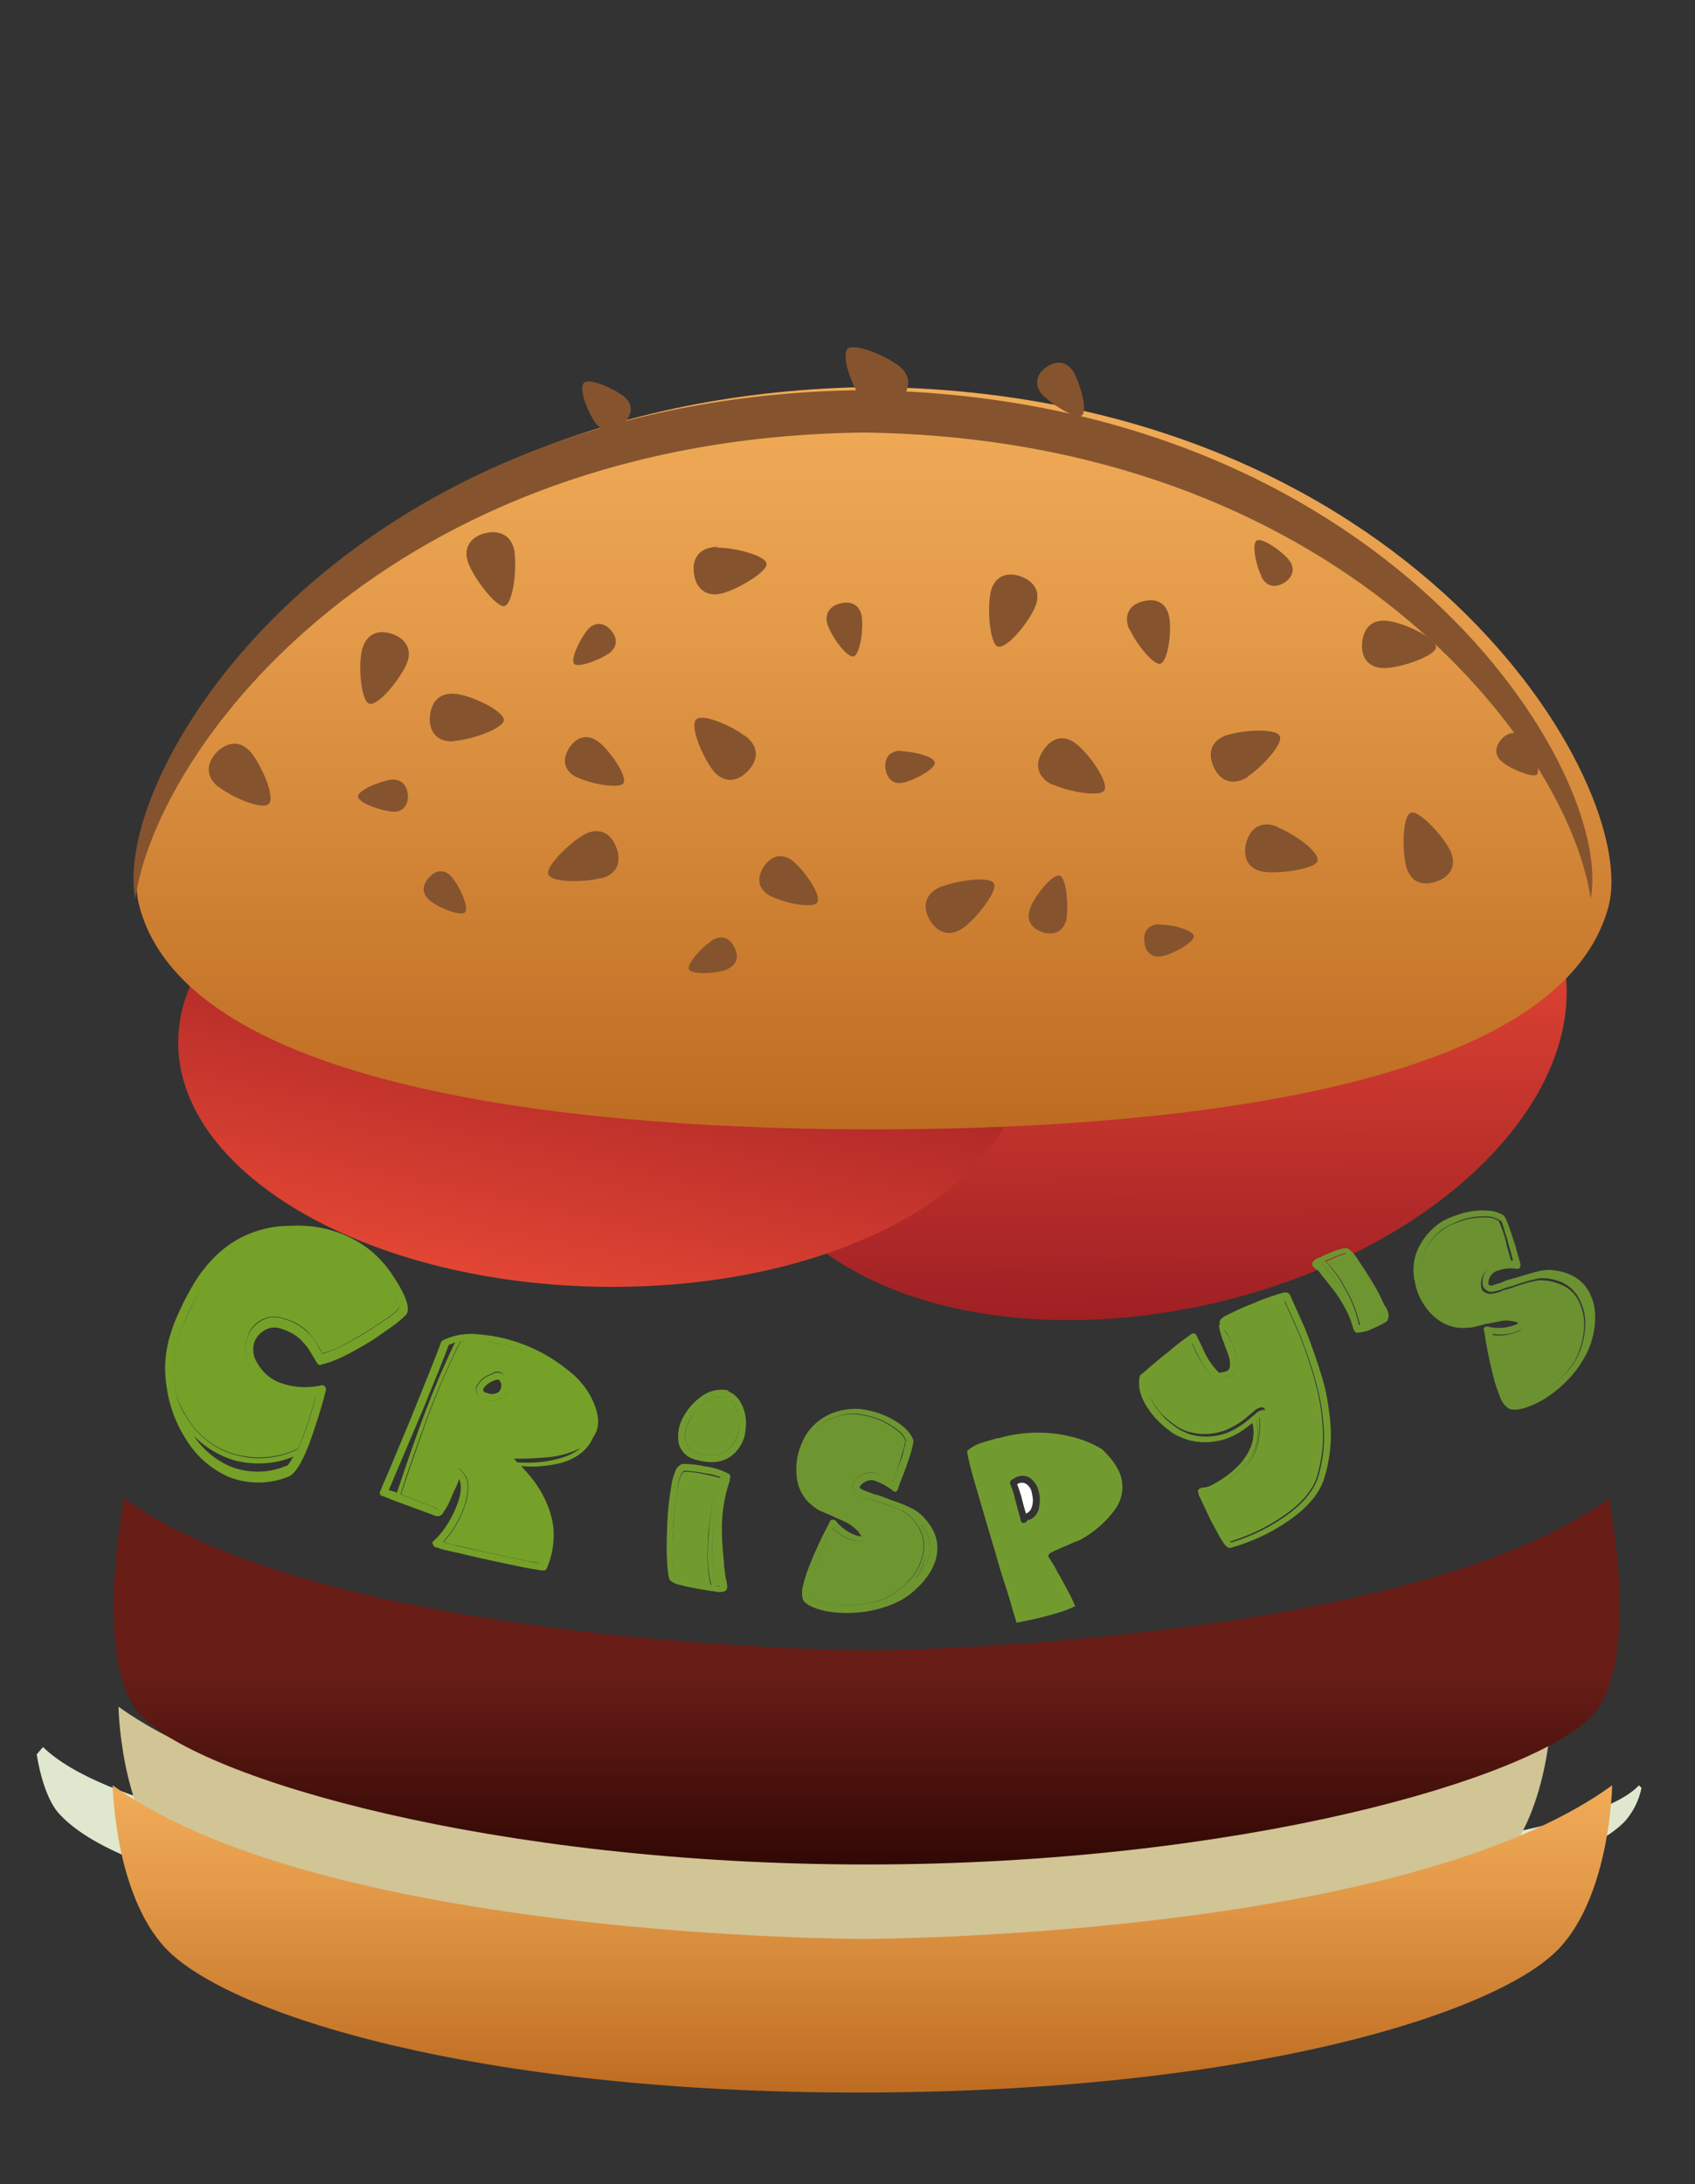 <?xml version="1.0" encoding="utf-8"?>
<!-- Generator: Adobe Illustrator 23.0.1, SVG Export Plug-In . SVG Version: 6.00 Build 0)  -->
<svg version="1.1" id="Layer_1" xmlns="http://www.w3.org/2000/svg" xmlns:xlink="http://www.w3.org/1999/xlink" x="0px" y="0px"
	 viewBox="0 0 323.3 416.6" style="enable-background:new 0 0 323.3 416.6;" xml:space="preserve">
<rect x="0" y="0" width="323.3" height="416.6" fill="#333333" stroke="none"/>
<style type="text/css">
	.st0{fill:#DFE8CF;}
	.st1{fill:#D1C495;}
	.st2{fill:url(#SVGID_1_);}
	.st3{fill:url(#SVGID_2_);}
	.st4{fill:url(#SVGID_3_);}
	.st5{fill:#75A128;}
	.st6{fill:#729B2F;}
	.st7{fill:#6E9630;}
	.st8{fill:#FFFFFF;}
	.st9{fill:#6B9131;}
	.st10{fill:url(#SVGID_4_);}
	.st11{fill:url(#SVGID_5_);}
	.st12{fill:#85542E;}
</style>
<title>Asset 1</title>
<g>
	<g>
		<g id="top_layer">
			<path class="st0" d="M8.2,333.2l-1.2,1.4c0.6,3.9,2,8.6,4,11c11.3,13.2,57.4,22.9,118,22.9c4.8,0,9.5-0.1,14.1-0.3
				c1.5-3.7,2.3-7,1.9-7.9C144.2,358.4,30.9,355.2,8.2,333.2z"/>
			<path class="st0" d="M309.9,347.4c1.6-1.8,2.7-4,3.2-6.4l-0.5-0.5c-16.5,18-170.8,20-171.8,22.2c-0.4,1.7-0.6,3.4-0.4,5.1
				c16.2,2.5,34.8,3.1,55.1,3.1C254.3,370.9,300.3,357.4,309.9,347.4z"/>
			<path class="st1" d="M159.3,353.5c0,0-97.9,0-136.7-28c0,0,0.3,19.9,9.8,29.8c11.4,11.9,56.7,26.2,126.9,26.2
				s115.5-14.3,126.9-26.2c9.5-9.9,9.8-29.8,9.8-29.8C257.2,353.5,159.3,353.5,159.3,353.5z"/>
			
				<linearGradient id="SVGID_1_" gradientUnits="userSpaceOnUse" x1="164.65" y1="16.93" x2="164.65" y2="75.54" gradientTransform="matrix(1 0 0 -1 0 416)">
				<stop  offset="0" style="stop-color:#BD6B20"/>
				<stop  offset="1.000000e-02" style="stop-color:#BE6C21"/>
				<stop  offset="0.67" style="stop-color:#E39A49"/>
				<stop  offset="1" style="stop-color:#F1AC58"/>
			</linearGradient>
			<path class="st2" d="M164.6,369.8c0,0-102.5,0-143.1-29.3c0,0,0.3,20.8,10.2,31.2c12,12.5,59.3,27.5,132.8,27.4
				s120.9-15,132.8-27.4c9.9-10.4,10.2-31.2,10.2-31.2C267.2,369.8,164.6,369.8,164.6,369.8z"/>
			
				<linearGradient id="SVGID_2_" gradientUnits="userSpaceOnUse" x1="173.987" y1="161.114" x2="190.387" y2="234.514" gradientTransform="matrix(0.974 -0.227 -0.227 -0.974 88.035 448.901)">
				<stop  offset="0" style="stop-color:#9E1F24"/>
				<stop  offset="0.91" style="stop-color:#DC4232"/>
				<stop  offset="1" style="stop-color:#E24633"/>
			</linearGradient>
			<path class="st3" d="M298,182c6.2,26.7-23.4,56.5-66.3,66.5c-42.8,10-82.6-3.6-88.9-30.4s23.4-56.5,66.3-66.5
				S291.8,155.3,298,182z"/>
			
				<linearGradient id="SVGID_3_" gradientUnits="userSpaceOnUse" x1="108.677" y1="153.567" x2="125.297" y2="227.937" gradientTransform="matrix(1 2.000000e-02 2.000000e-02 -0.9 -9.56 381.86)">
				<stop  offset="0" style="stop-color:#E24633"/>
				<stop  offset="9.000000e-02" style="stop-color:#DC4232"/>
				<stop  offset="1" style="stop-color:#9E1F24"/>
			</linearGradient>
			<path class="st4" d="M195.3,201.8c-0.6,25.1-37.1,44.6-81.7,43.6S33.4,223.3,34,198.2c0.6-25.1,37.1-44.6,81.7-43.6
				S195.9,176.8,195.3,201.8z"/>
			<g id="XMLID_1_">
				<g>
					<path class="st5" d="M75.6,248.1c0.2,0.4,0.3,0.8,0.4,1.1c0.1,0.1,0.1,0.2,0.1,0.3c-0.1,0-0.1,0-0.1,0.1
						c-0.3,0.3-0.7,0.7-1.2,1.1c-1.2,0.9-2.7,1.9-4.3,2.9c-4,2.5-7,4.1-9,4.5l-0.2-0.4c-0.1-0.2-0.2-0.4-0.3-0.5
						c-0.1-0.2-0.2-0.3-0.3-0.5c-0.5-0.8-1.1-1.6-1.7-2.4c-1.3-1.4-2.9-2.3-4.7-2.8c-1.1-0.4-2.2-0.5-3.3-0.2c-1.9,0.5-3.4,2-3.9,4
						c-0.6,1.9-0.3,4,0.7,5.7c1.1,2,2.8,3.5,4.9,4.4c2.4,1,5,1.2,7.5,0.9c-0.7,2.8-1.6,5.6-2.7,8.4c-0.2,0.6-0.5,1.1-0.7,1.6
						c-3.7,1.8-7.9,2.1-11.8,1.1c-3.8-1-7-3.4-9.1-6.7c-0.7-1.1-1.3-2.2-1.8-3.3c-1.4-4.2-1.3-8.8,0.2-13c1.1-3,2.5-5.9,4.1-8.6
						c0.5-0.9,1.1-1.7,1.8-2.5l0.9-1.1c1-1.1,2-2.1,3.2-3c1.6-1.1,3.3-1.9,5.1-2.6v-0.1c1.9-0.6,3.9-0.9,5.8-1
						c4.3-0.3,8.5,0.7,12.2,2.9c2.7,1.6,4.9,3.8,6.5,6.5C74.6,246,75.2,247,75.6,248.1z"/>
					<path class="st5" d="M55.7,278.2c0.1-0.1,0.2-0.3,0.3-0.4c-3.6,1.5-7.6,1.7-11.4,0.7c-2.9-0.9-5.5-2.5-7.6-4.6
						c1.8,2.7,4.3,4.7,7.2,5.9c3.3,1.2,7,1.2,10.3-0.2C54.9,279.6,55.2,279.1,55.7,278.2z M76.1,249.5c0-0.1,0-0.2-0.1-0.3
						c-0.1-0.3-0.3-0.7-0.4-1.1c-0.5-1.1-1-2.1-1.7-3.1c-1.6-2.7-3.8-4.9-6.5-6.5c-3.7-2.1-8-3.2-12.2-2.9c-2,0.1-3.9,0.4-5.8,1v0.1
						c-1.8,0.6-3.5,1.5-5.1,2.6c-1.2,0.9-2.2,1.9-3.2,3l-0.9,1.1c-0.7,0.8-1.2,1.6-1.8,2.5c-1.7,2.7-3.1,5.6-4.1,8.6
						c-1.5,4.2-1.5,8.8-0.2,13c0.5,1.2,1.1,2.3,1.8,3.3c2.1,3.3,5.3,5.7,9.1,6.7c3.9,1.1,8.1,0.7,11.8-1.1c0.2-0.5,0.5-1.1,0.7-1.6
						c1.1-2.7,2-5.5,2.7-8.4c-2.5,0.4-5.1,0.1-7.5-0.9c-2.1-0.9-3.8-2.4-4.9-4.4c-1-1.7-1.3-3.8-0.7-5.7c0.5-1.9,2-3.4,3.9-4
						c1.1-0.3,2.2-0.2,3.3,0.2c1.8,0.5,3.4,1.5,4.7,2.8c0.6,0.7,1.2,1.5,1.7,2.4c0.1,0.2,0.2,0.4,0.3,0.5c0.1,0.2,0.2,0.3,0.3,0.5
						l0.2,0.4c2-0.5,5-2,9-4.5c1.7-1.1,3.1-2,4.3-2.9c0.5-0.4,0.9-0.8,1.2-1.1C76,249.6,76.1,249.6,76.1,249.5z M75.2,243.7
						c1.7,2.6,2.6,4.6,2.6,6c0,0.4-0.1,0.7-0.3,1c-0.2,0.2-0.3,0.3-0.5,0.5c-0.3,0.3-0.8,0.7-1.4,1.2c-1.2,0.9-2.7,1.9-4.4,3.1
						c-4.4,2.7-7.6,4.3-9.8,4.7c-0.2,0.2-0.6,0.2-0.8-0.1c0,0-0.1-0.1-0.1-0.1c-0.2-0.3-0.4-0.6-0.6-1c-0.1-0.1-0.2-0.3-0.3-0.5
						c-0.1-0.2-0.2-0.3-0.3-0.5c-0.4-0.7-0.9-1.4-1.5-2c-1-1.2-2.4-2-3.9-2.5c-0.8-0.3-1.7-0.4-2.5-0.2c-1.3,0.4-2.4,1.4-2.9,2.7
						c-0.4,1.4-0.2,2.8,0.6,4c0.9,1.6,2.3,2.9,4,3.6c2.5,1,5.2,1.2,7.8,0.7c0.2-0.1,0.4-0.1,0.7-0.1c0.5,0.2,0.7,0.6,0.5,1.2
						c-0.9,3.5-2,6.9-3.2,10.2c-1.4,3.6-2.7,5.5-3.8,6c-3.6,1.5-7.6,1.5-11.2,0.2c-3.3-1.4-6.2-3.8-8.1-6.8c-2.1-3.1-3.5-6.7-4-10.4
						c-0.6-3.6-0.3-7.3,0.9-10.7c0.4-1.4,1-2.7,1.6-4c0.8-1.8,1.8-3.6,2.8-5.3c1.8-2.9,4.1-5.5,6.9-7.4c3.3-2.2,7.2-3.4,11.2-3.4
						c4.5-0.3,9.1,0.7,13,3C71,238.4,73.4,240.8,75.2,243.7z"/>
				</g>
				<g>
				</g>
			</g>
			<g id="XMLID_2_">
				<g>
					<path class="st5" d="M104.1,290.5c0.4,2.6,0.2,5.2-0.8,7.6h-0.4c-0.6-0.1-1.3-0.2-2.4-0.4c-1.9-0.4-4.3-0.9-7-1.5
						c-2.8-0.6-5.2-1.2-7-1.6c-0.7-0.1-1.3-0.3-1.9-0.5c1.7-1.8,3-4,3.9-6.4c0.5-1.3,0.8-2.7,0.8-4.1c0.1-1.3-0.5-2.5-1.5-3.3
						c0,0-0.1-0.1-0.1-0.1c-0.3-0.2-0.6-0.1-0.8,0.2c-0.1,0.2-0.2,0.4-0.1,0.6c0,0-0.1,0.2-0.2,0.4c-0.1,0.2-0.2,0.5-0.3,0.8
						c-0.3,0.9-0.6,1.5-0.8,2c-0.6,1.5-1.1,2.5-1.4,3.1c0,0.1-0.1,0.1-0.1,0.1c-0.1,0.2-0.2,0.4-0.3,0.5c-0.1-0.1-0.2-0.1-0.4-0.2
						l-0.8-0.4c-0.9-0.3-2.1-0.8-3.7-1.4l-2.3-0.9c1.9-5.7,3.6-10.6,5.1-14.7c1.8-4.9,3.9-9.7,6.2-14.3c0,0,0-0.1,0-0.1
						c1.9-0.3,3.8-0.3,5.7,0.1c2.2,0.3,4.4,0.9,6.6,1.7c2.9,1.1,5.6,2.7,8,4.8c2,1.7,3.6,3.8,4.4,6.3c0.9,2.5,0.4,4.5-1.6,5.8
						c-1.6,1.1-4,1.8-7.3,2.1c-1.4,0.1-2.7,0.2-4.1,0.2c-0.8,0-1.7,0-2.9,0c-0.1,0-0.2,0-0.3,0.1c-0.2,0.1-0.4,0.2-0.4,0.4
						c0,0.1,0,0.3,0,0.4l0.1,0.2l0.4,0.3c0.2,0.2,0.4,0.4,0.6,0.6c0.4,0.3,0.6,0.6,0.7,0.7c1.4,1.4,2.7,2.9,3.8,4.6
						C102.7,286,103.6,288.2,104.1,290.5z M95.9,266.5c0.7-0.5,1.1-1.3,1-2.2c0-0.8-0.3-1.5-0.8-2.1c-0.6-0.7-1.6-0.8-2.3-0.2
						c0,0-0.1,0-0.1,0.1h-0.1c-0.5,0.1-1,0.4-1.4,0.7c-0.4,0.3-0.8,0.8-1.1,1.2c-0.4,0.5-0.4,1.2-0.2,1.8c0.4,0.6,1,1,1.7,1.1
						C93.8,267.3,95,267.1,95.9,266.5z"/>
					<path class="st5" d="M94,263.4c-0.3,0.1-0.6,0.3-0.9,0.5c-0.3,0.2-0.6,0.5-0.8,0.8c-0.1,0.2-0.2,0.4-0.1,0.6
						c0.1,0.2,0.3,0.3,0.8,0.4c0.7,0.3,1.5,0.2,2.1-0.2c0.3-0.3,0.5-0.7,0.5-1.1c0.1-0.4-0.1-0.9-0.4-1.2c-0.2-0.1-0.5-0.1-0.7,0
						l-0.3,0.1L94,263.4z M95.9,266.5c-0.9,0.6-2.1,0.8-3.2,0.5c-0.7-0.1-1.4-0.5-1.7-1.1c-0.3-0.6-0.2-1.3,0.2-1.8
						c0.3-0.5,0.7-0.9,1.1-1.2c0.4-0.3,0.9-0.6,1.4-0.7h0.1c0,0,0.1-0.1,0.1-0.1c0.7-0.5,1.7-0.4,2.3,0.2c0.5,0.6,0.8,1.3,0.8,2.1
						C97,265.2,96.6,266,95.9,266.5z"/>
					<path class="st5" d="M85.6,256.5c-1,2.7-2.7,6.9-5,12.5L75,282.2l-0.8,1.9v0.1c0.3,0.1,0.6,0.2,1,0.3l0.5,0.2
						c1.9-5.7,3.6-10.6,5.1-14.6c1.8-4.8,3.8-9.5,6-14.1C86.4,256.2,86,256.4,85.6,256.5z M106.9,278.1c1.4-0.4,2.7-1,3.8-1.9
						c-2.2,1.1-4.7,1.7-7.1,1.8c-1.3,0.1-2.7,0.2-4.2,0.2c-0.5,0-0.9,0-1.4,0c0.2,0.2,0.3,0.3,0.5,0.5c0,0.1,0,0.1,0.1,0.2l0,0
						C101.4,279.1,104.2,278.9,106.9,278.1z M110.8,274.6c2-1.3,2.5-3.3,1.6-5.8c-0.9-2.5-2.4-4.6-4.4-6.3c-2.4-2-5.1-3.6-8-4.8
						c-2.1-0.8-4.3-1.4-6.6-1.7c-1.9-0.3-3.8-0.3-5.7-0.1c0,0,0,0.1,0,0.1c-2.3,4.7-4.4,9.4-6.2,14.3c-1.5,4.1-3.3,9-5.1,14.7
						l2.3,0.9c1.6,0.6,2.9,1.1,3.7,1.4l0.8,0.4c0.1,0,0.3,0.1,0.4,0.2c0.1-0.2,0.2-0.4,0.3-0.5c0,0,0.1-0.1,0.1-0.1
						c0.3-0.6,0.8-1.6,1.4-3.1c0.2-0.5,0.5-1.1,0.8-2c0.1-0.2,0.2-0.5,0.3-0.8c0.1-0.2,0.2-0.4,0.2-0.4c0-0.2,0-0.4,0.1-0.6
						c0.2-0.3,0.5-0.4,0.8-0.2c0,0,0.1,0.1,0.1,0.1c1,0.8,1.6,2,1.5,3.3c0,1.4-0.3,2.8-0.8,4.1c-0.9,2.4-2.2,4.5-3.9,6.4
						c0.6,0.2,1.3,0.4,1.9,0.5c1.8,0.5,4.2,1,7,1.6c2.7,0.6,5.1,1.1,7,1.5c1,0.2,1.8,0.4,2.4,0.4h0.4c1-2.4,1.2-5,0.8-7.6
						c-0.5-2.3-1.4-4.5-2.7-6.4c-1.1-1.7-2.4-3.2-3.8-4.6c-0.1-0.1-0.3-0.3-0.7-0.7c-0.2-0.2-0.4-0.4-0.6-0.6l-0.4-0.3l-0.1-0.2
						c0-0.1,0-0.3,0-0.4c0.1-0.2,0.2-0.4,0.4-0.4c0.1-0.1,0.2-0.1,0.3-0.1c1.1,0,2.1,0,2.9,0c1.4,0,2.8,0,4.1-0.2
						C106.8,276.4,109.2,275.7,110.8,274.6z M113.6,268.5c0.8,2.3,0.6,4.2-0.5,5.7c-1,2.3-3,3.9-6,4.8c-2.5,0.6-5.1,0.9-7.7,0.6
						c1.1,1.2,2.2,2.4,3.1,3.8c1.4,2.1,2.4,4.4,2.9,6.9c0.5,3,0.1,6-1.1,8.8c-0.1,0.3-0.4,0.5-0.7,0.4c-0.1,0-0.2,0-0.2,0
						c-0.2,0-0.5,0-0.8-0.1c-0.6-0.1-1.3-0.2-2.4-0.4c-2-0.4-4.3-0.9-7.1-1.5s-5.1-1.2-7-1.6c-1-0.2-1.8-0.4-2.3-0.6
						c-0.2-0.1-0.5-0.2-0.7-0.2c-0.1,0-0.2-0.1-0.3-0.2c-0.1-0.1-0.2-0.2-0.2-0.3c-0.2-0.3-0.1-0.6,0.2-0.8c0,0,0,0,0,0
						c0.9-0.8,1.7-1.8,2.4-2.9c0.8-1.2,1.4-2.4,1.9-3.7c0.9-2.2,1-3.9,0.5-5.1l-0.2,0.5c-0.3,0.9-0.7,1.5-0.9,2
						c-0.6,1.5-1.1,2.6-1.5,3.2c0,0,0,0.1-0.1,0.1c-0.2,0.3-0.3,0.5-0.4,0.7c-0.1,0.2-0.4,0.4-0.6,0.5c-0.2,0.1-0.5,0.1-0.8,0
						c-0.2,0-0.4-0.1-0.6-0.2c-0.2-0.1-0.5-0.2-0.8-0.3l-3.8-1.4c-1.1-0.4-2.2-0.8-3.5-1.3c-0.4-0.2-0.8-0.3-1.2-0.5l-0.3-0.1h-0.1
						c-0.2-0.1-0.3-0.2-0.3-0.4c-0.1-0.2-0.1-0.3,0-0.5v0l0.1-0.1c0-0.1,0.1-0.1,0.1-0.3c0-0.1,0.1-0.2,0.1-0.2
						c0.2-0.6,0.5-1.2,0.8-1.9c2-4.8,3.9-9.2,5.5-13.2c2.3-5.7,4-9.9,5-12.6c0-0.2,0.2-0.4,0.4-0.5c2.1-1,4.5-1.4,6.9-1.1
						c6.2,0.5,12.1,2.9,16.9,6.8C110.8,263.2,112.6,265.6,113.6,268.5z"/>
				</g>
				<g>
				</g>
			</g>
			<g id="XMLID_3_">
				<g>
					<path class="st6" d="M134.5,267.5c0.6-0.4,1.3-0.8,2.1-1c0.1,0,0.1,0,0.2,0c1.3-0.3,2.6,0.2,3.2,1.4c0.8,1.4,1.2,3,0.9,4.5
						c-0.1,1.6-0.9,3.1-2.1,4.1c-1.4,1.1-3.3,1.3-5.7,0.6c-1.2-0.2-2.1-1.2-2.3-2.3c-0.2-1.3,0-2.7,0.7-3.8
						C132.2,269.6,133.2,268.4,134.5,267.5z"/>
					<path class="st6" d="M135.1,292.5c-0.3,4.3-0.2,7.6,0.5,9.9c-0.8-0.1-1.7-0.2-2.7-0.4c-1.2-0.2-2.2-0.4-3-0.6l-1-0.3
						c-0.1,0-0.2-0.1-0.2-0.1c-0.1,0-0.1-0.1-0.1-0.2c-0.1-0.2-0.1-0.5-0.1-0.8c-0.1-0.7-0.2-1.5-0.2-2.5c-0.1-2.1,0-4.5,0.2-7
						c0.1-2.3,0.3-4.6,0.8-6.9c0.1-0.8,0.3-1.5,0.6-2.2c0.1-0.2,0.2-0.3,0.3-0.5l0.1-0.1c0.1,0,0.2-0.1,0.3-0.1
						c1.3,0,2.6,0.2,3.9,0.5c1,0.2,1.9,0.4,2.9,0.7h0C136.1,285.2,135.4,288.8,135.1,292.5z"/>
					<path class="st6" d="M136.4,288.6c0,0.1,0,0.2,0,0.3C136.4,288.9,136.4,288.7,136.4,288.6L136.4,288.6z"/>
					<path class="st6" d="M136.6,302.5c-0.8-2.2-1-5.5-0.6-9.9c0.1-1.2,0.2-2.4,0.4-3.6c-0.1,1.1-0.1,2.2,0,3.5c0,1.2,0.1,2.5,0.2,4
						c0.1,0.5,0.1,1.2,0.2,2c0,0.1,0,0.3,0,0.5l0.1,0.5c0.1,0.4,0,0.8,0.1,1s0.1,0.5,0.1,0.7c0,0.1,0,0.2,0,0.4c0,0,0,0.1,0.1,0.1
						c0,0,0,0.1,0,0.1c0.1,0.1,0.1,0.1,0.1,0.2c0,0.1,0,0.1,0.1,0.2c0,0.1,0,0.2,0,0.3C137,302.5,136.8,302.5,136.6,302.5z"/>
					<path class="st6" d="M130.3,270.3c0.8-1.5,2-2.9,3.4-3.9c1.4-1.1,3.1-1.5,4.8-1.3c0.2,0,0.4,0.1,0.5,0.3c0.9,0.4,1.6,1,2.1,1.8
						c1,1.6,1.4,3.5,1.1,5.4c-0.1,2-1.1,3.8-2.6,5c-1.8,1.4-4.1,1.6-6.9,0.8c-1.7-0.4-3-1.7-3.3-3.4
						C129.2,273.3,129.5,271.7,130.3,270.3z M130.8,274.8c0.2,1.2,1.2,2.1,2.3,2.3c2.4,0.7,4.3,0.5,5.7-0.6c1.3-1,2-2.5,2.1-4.1
						c0.2-1.6-0.1-3.2-0.9-4.5c-0.6-1.1-2-1.7-3.2-1.4c-0.1,0-0.1,0-0.2,0c-0.7,0.2-1.4,0.6-2.1,1c-1.2,0.9-2.3,2.1-3,3.4
						C130.8,272.1,130.5,273.5,130.8,274.8z"/>
					<path class="st6" d="M136,292.6c-0.4,4.4-0.1,7.7,0.6,9.9c0.2,0,0.4,0.1,0.6,0.1c0-0.1,0-0.2,0-0.3c0-0.1-0.1-0.1-0.1-0.2
						c0-0.1,0-0.1-0.1-0.2c0,0,0-0.1,0-0.1c0,0,0-0.1-0.1-0.1c0-0.1,0-0.2,0-0.4c0-0.2,0-0.5-0.1-0.7s0-0.6-0.1-1l-0.1-0.5
						c0-0.2,0-0.3,0-0.5c-0.1-0.8-0.1-1.5-0.2-2c-0.1-1.5-0.2-2.8-0.2-4c-0.1-1.3-0.1-2.4,0-3.5c0-0.1,0-0.2,0-0.3h0
						c0,0.1,0,0.2,0,0.3C136.2,290.1,136.1,291.4,136,292.6z M130.3,279.2c1.5,0,3,0.2,4.4,0.5c1.5,0.2,3,0.7,4.3,1.4
						c0.2,0.1,0.3,0.4,0.3,0.6l-0.1,0.3v0.3c0,0,0,0.1,0,0.1c-1.1,3.2-1.6,6.5-1.5,9.9c0,1.1,0.1,2.4,0.2,3.9c0.1,0.5,0.1,1.2,0.2,2
						c0,0.1,0,0.3,0,0.5s0,0.4,0.1,0.5c0,0.4,0.1,0.7,0.1,1s0.1,0.6,0.1,0.7v0c0,0.1,0,0.1,0,0.2c0,0,0.1,0.1,0.1,0.1
						c0,0,0,0.1,0,0.1c0,0.1,0,0.1,0.1,0.2c0,0.1,0,0.2,0,0.3c0,0.2,0.1,0.5,0.1,0.7c0,0.1,0,0.3,0,0.4c-0.1,0.2-0.2,0.5-0.5,0.6
						c-0.7,0.2-1.3,0.2-2,0c-1-0.1-2-0.3-3.2-0.5c-1.1-0.2-2.1-0.4-3.2-0.7c-0.7-0.1-1.4-0.4-2-0.9c-0.3-0.5-0.5-1.9-0.6-4.2
						c-0.1-2.2,0-4.6,0.1-7.1c0.1-2.4,0.4-4.7,0.8-7c0.1-0.9,0.4-1.7,0.7-2.5c0.2-0.6,0.6-1,1.1-1.3
						C129.9,279.3,130.1,279.2,130.3,279.2z M130,301.3c0.8,0.2,1.8,0.4,3,0.6c1,0.2,1.9,0.3,2.7,0.4c-0.7-2.3-0.9-5.6-0.5-9.9
						c0.2-3.7,0.9-7.3,2.2-10.7h0c-0.9-0.3-1.9-0.6-2.9-0.7c-1.3-0.3-2.6-0.4-3.9-0.5c-0.1,0.1-0.2,0.1-0.3,0.1l-0.1,0.1
						c-0.1,0.2-0.2,0.3-0.3,0.5c-0.3,0.7-0.5,1.4-0.6,2.2c-0.4,2.3-0.7,4.6-0.8,6.9c-0.2,2.5-0.2,4.9-0.2,7c0,1,0.1,1.9,0.2,2.5
						c0,0.2,0.1,0.5,0.1,0.8c0,0.1,0,0.2,0.1,0.2c0.1,0.1,0.1,0.1,0.2,0.1L130,301.3z"/>
				</g>
				<g>
				</g>
			</g>
			<g id="XMLID_4_">
				<g>
					<path class="st7" d="M175.6,290.6c1.6,1.7,2.2,4.1,1.6,6.3c-0.5,1.6-1.4,3-2.6,4.1c0.9-1.2,1.6-2.5,1.9-4c0.5-2,0.3-4-0.6-5.8
						C175.8,291,175.7,290.8,175.6,290.6z"/>
					<path class="st7" d="M170.3,282.6c-0.9-0.6-1.9-1.1-2.9-1.5c-1.7-0.7-3.6,0-4.5,1.6c-0.3,0.4-0.3,0.8-0.2,1.3
						c0.1,0.4,0.3,0.7,0.6,0.9c0.7,0.4,1.4,0.8,2.2,1c0.1,0,0.2,0,0.2,0c0.1,0,0.2,0.1,0.3,0.1l0.3,0.1h0.1c0.4,0.1,0.7,0.2,1,0.3
						c0.8,0.2,1.5,0.5,2.1,0.7c0.9,0.3,1.8,0.6,2.7,1.1c1.3,0.8,2.4,1.9,3.1,3.3c0.9,1.6,1.1,3.5,0.6,5.3c-0.4,1.7-1.3,3.3-2.5,4.6
						c-1.3,1.4-2.9,2.6-4.7,3.5c-1.5,0.6-3.1,0.9-4.7,1.1c-2.1,0.3-4.2,0.2-6.3-0.2c-2-0.4-3.1-0.9-3.5-1.5c-0.2-0.7-0.1-1.4,0.1-2
						c0.3-1.3,0.7-2.6,1.2-3.8c0.8-2,1.9-4.3,3.2-7.1c1.3,1.3,2.9,2.2,4.6,2.5c0.4,0.1,0.7,0.1,1.1,0c0.4-0.1,0.7-0.4,0.9-0.7
						c0.2-0.7-0.1-1.5-0.9-2.5c-0.7-0.7-1.4-1.3-2.3-1.7c-0.6-0.3-1.5-0.7-2.6-1.2h-0.1l-0.2-0.1c-0.8-0.3-1.6-0.6-2.3-1
						c-0.7-0.3-1.3-0.8-1.9-1.3c-1.3-1.4-2-3.2-2-5.1c0-1.7,0.3-3.4,1-5c0.8-2,2.2-3.6,4.1-4.5c1.5-0.8,3.2-1.1,4.9-1.1
						c1.1,0.1,2.2,0.3,3.2,0.6c1.8,0.5,3.5,1.4,5,2.6c0.7,0.5,1.2,1.1,1.5,1.9v0.1c0,0.1,0,0.2-0.1,0.3c-0.1,0.3-0.1,0.7-0.2,1
						c-0.3,1-0.6,1.9-0.9,2.9c-0.1,0.1-0.1,0.3-0.2,0.5C171.3,279.8,170.9,280.9,170.3,282.6z"/>
					<path class="st7" d="M177.2,296.9c0.6-2.2,0-4.6-1.6-6.3c0.1,0.2,0.2,0.4,0.3,0.6c0.9,1.8,1.2,3.9,0.6,5.8
						c-0.4,1.5-1,2.8-1.9,4C175.8,299.9,176.7,298.5,177.2,296.9z M167.1,282.5c-1.1-0.5-2.4,0-3.1,1c-0.1,0.1,0,0.3,0.2,0.5
						c0,0,0.1,0,0.1,0c0.1,0.1,0.2,0.1,0.4,0.2c0.2,0.1,0.7,0.3,1.3,0.5l0.2,0.1c0.1,0,0.2,0,0.3,0.1l0.2,0.1h0.2
						c0.3,0.1,0.7,0.2,1,0.3l2.1,0.8c1.2,0.4,2.3,0.8,3.1,1.2c1,0.4,2,1,2.8,1.8c2.6,2.6,3.4,5.3,2.6,8.3c-0.7,2.4-2.4,4.7-5.1,6.8
						c-1.1,0.8-2.2,1.4-3.5,1.9c-3.9,1.5-8.1,1.9-12.3,1.2c-2.3-0.5-3.8-1.2-4.4-2.1c-0.3-0.9-0.3-2,0-2.9c0.3-1.4,0.8-2.7,1.3-4
						c1.1-2.7,2.3-5.3,3.7-7.9c0-0.2,0.1-0.3,0.2-0.4c0.2-0.2,0.5-0.2,0.8-0.1c0.2,0.1,0.3,0.2,0.4,0.4c0.6,0.7,1.3,1.3,2.1,1.8
						c0.7,0.4,1.4,0.7,2.2,0.9c0.1,0,0.2,0,0.4,0c0,0,0-0.1-0.1-0.1c-0.1-0.3-0.4-0.6-0.6-0.9c-0.6-0.6-1.2-1.1-1.9-1.5
						c-0.5-0.3-1.3-0.6-2.4-1.1c-0.1,0-0.1,0-0.2-0.1c-0.1,0-0.1-0.1-0.2-0.1c-1-0.4-1.8-0.8-2.4-1c-0.8-0.4-1.5-1-2.2-1.6
						c-1.6-1.6-2.4-3.7-2.4-5.9c-0.1-1.9,0.3-3.9,1.1-5.6c0.9-2.2,2.6-4,4.7-5.1c1.7-0.9,3.6-1.3,5.6-1.3c1.2,0,2.4,0.3,3.6,0.6
						c2,0.6,3.8,1.5,5.4,2.8c0.8,0.7,1.5,1.5,1.9,2.5c0.1,0.5-0.3,2.2-1.3,5c0,0.2-0.1,0.4-0.2,0.5c-0.1,0.4-0.4,1.1-0.8,2.1
						c-0.4,1.1-0.6,1.6-0.6,1.7c0,0.1-0.1,0.2-0.1,0.2v0.1c-0.2,0.3-0.5,0.4-0.8,0.2c0,0-0.1-0.1-0.1-0.1
						C169.3,283.5,168.2,282.9,167.1,282.5z M165.4,293.2c-0.1,0.4-0.5,0.7-0.9,0.7c-0.3,0.1-0.7,0.1-1.1,0
						c-1.8-0.4-3.4-1.2-4.6-2.5c-1.4,2.7-2.5,5.1-3.2,7.1c-0.5,1.2-0.9,2.5-1.2,3.8c-0.2,0.6-0.3,1.3-0.1,2c0.4,0.6,1.5,1.1,3.5,1.5
						c2.1,0.4,4.2,0.5,6.3,0.2c1.6-0.2,3.2-0.5,4.7-1.1c1.8-0.9,3.3-2.1,4.7-3.5c1.2-1.3,2.1-2.9,2.5-4.6c0.5-1.8,0.3-3.7-0.6-5.3
						c-0.7-1.3-1.8-2.5-3.1-3.3c-0.9-0.4-1.8-0.8-2.7-1.1c-0.6-0.2-1.3-0.5-2.1-0.7c-0.3-0.1-0.6-0.2-1-0.3h-0.1L166,286
						c-0.1,0-0.2-0.1-0.3-0.1c-0.1,0-0.2-0.1-0.2,0c-0.8-0.2-1.5-0.5-2.2-1c-0.3-0.2-0.5-0.5-0.6-0.9c-0.1-0.4-0.1-0.9,0.2-1.3
						c0.9-1.6,2.8-2.2,4.5-1.6c1.1,0.3,2,0.8,2.9,1.5c0.6-1.8,1-2.8,1.1-3.1c0.1-0.2,0.1-0.3,0.2-0.5c0.4-0.9,0.7-1.9,0.9-2.9
						c0.1-0.3,0.2-0.7,0.2-1c0.1-0.1,0.1-0.2,0.1-0.3v-0.1c-0.3-0.8-0.8-1.4-1.5-1.9c-1.5-1.2-3.2-2.1-5-2.6
						c-1.1-0.3-2.1-0.5-3.2-0.6c-1.7,0-3.4,0.4-4.9,1.1c-1.9,1-3.3,2.6-4.1,4.5c-0.7,1.6-1,3.3-1,5c0,1.9,0.7,3.7,2,5.1
						c0.5,0.5,1.2,1,1.9,1.3c0.7,0.4,1.5,0.7,2.3,1l0.2,0.1h0.1c1.2,0.5,2,0.9,2.6,1.2c0.9,0.4,1.6,1,2.3,1.7
						C165.4,291.8,165.7,292.6,165.4,293.2z"/>
				</g>
				<g>
				</g>
			</g>
			<g id="XMLID_5_">
				<g>
					<path class="st6" d="M214,282.5c0.3,2-0.2,3.9-1.4,5.5c-1.7,2.3-3.9,4.2-6.4,5.6c-0.3,0.2-0.7,0.3-1.2,0.5h0
						c-1.6,0.7-2.6,1.1-3.2,1.4c-0.4,0.1-0.7,0.3-1.1,0.5c-0.1,0.1-0.3,0.1-0.4,0.2c-0.1,0.1-0.1,0.1-0.2,0.2
						c-0.2,0.2-0.2,0.5,0,0.7c0.7,1.1,1.2,1.9,1.5,2.5c0.1,0.3,0.3,0.6,0.5,0.9c1,1.8,1.8,3.3,2.3,4.3c0.2,0.4,0.4,0.9,0.6,1.4
						c0,0,0.1,0,0.1,0.1c-1.8,1-5.6,2.1-11.2,3.2c-0.2-0.8-0.7-2.1-1.2-4.1c-0.1-0.2-0.4-1.4-1.1-3.5s-1.1-3.5-1.3-4.2
						c-0.4-1.5-0.8-2.8-1.2-4.1c-1.5-5-2.6-8.9-3.4-11.6c-0.5-1.7-0.8-3-1-3.9c-0.1-0.5-0.2-0.9-0.2-1.2c0-0.1,0-0.1,0-0.2
						c0.9-0.8,2.1-1.4,3.3-1.7c0.6-0.2,1.4-0.4,2.4-0.7h0.1h0.2l0.3-0.1c4.4-1.2,9.1-1.3,13.5-0.2c2.1,0.5,4.1,1.3,5.9,2.4
						C212.4,278.5,213.7,280.5,214,282.5z M198.2,287.4c0.2-1,0.2-2-0.1-3c-0.2-1-0.8-1.9-1.6-2.5c-0.9-0.6-2.2-0.6-3.1,0.1h0
						c0,0-0.1,0-0.1,0.1c-0.1,0-0.2,0-0.3,0.1c-0.1,0.1-0.3,0.2-0.3,0.4c-0.1,0.2-0.1,0.3,0,0.5c0.4,0.9,0.7,1.8,0.9,2.8
						c0.1,0.3,0.2,0.8,0.4,1.5c0.3,1.2,0.6,2,0.7,2.6c0,0.2,0.1,0.3,0.3,0.4c0.1,0.1,0.3,0.1,0.5,0c0.3-0.1,0.5-0.3,0.5-0.6
						c0.2,0.1,0.4,0.1,0.5,0C197.5,289.3,198.1,288.4,198.2,287.4z"/>
					<path class="st8" d="M196.8,284.7c0.2,0.8,0.3,1.6,0.1,2.4c-0.2,0.8-0.5,1.2-0.9,1.4c-0.1,0.1-0.2,0.1-0.3,0.2l-0.5-1.7
						c-0.2-0.7-0.3-1.3-0.4-1.6c-0.3-0.9-0.5-1.7-0.8-2.3h0c0.5-0.4,1.2-0.4,1.7-0.1C196.3,283.4,196.7,284,196.8,284.7z"/>
				</g>
				<g>
				</g>
			</g>
			<g id="XMLID_6_">
				<g>
					<path class="st6" d="M237.3,279.5c2.4-2.7,3.2-5.6,2.3-8.6l0,0c0.2-0.1,0.4-0.3,0.6-0.5c0,0.2,0,0.4,0,0.6
						c0.1,1.2,0,2.5-0.2,3.7c-0.4,2.3-1.5,4.5-3.3,6c-0.8,0.7-1.8,1.3-2.8,1.8C235.2,281.6,236.3,280.6,237.3,279.5z"/>
					<path class="st6" d="M235.8,258.8c0.3,1.2,0.1,2.4-0.6,3.4c-0.4,0.5-1.1,0.7-1.7,0.3c1-0.1,1.8-0.8,1.9-1.8
						c0.1-0.7,0-1.4-0.2-2c-0.1-0.5-0.4-1.2-0.8-2.2c-0.1-0.4-0.2-0.7-0.3-0.8c-0.3-0.8-0.5-1.5-0.7-2.1l0.1,0.1
						C234.7,255.2,235.5,256.9,235.8,258.8z"/>
					<path class="st6" d="M223.2,259.2c1.9-1.6,3.2-2.6,4-3.2l0.6,1.2c0.1,0.2,0.1,0.3,0.2,0.5c0.1,0.2,0.2,0.4,0.3,0.6
						c1.4,2.7,2.8,4.4,4.2,5.2c0.6,0.4,1.3,0.5,2,0.4c0.6-0.1,1.2-0.5,1.6-1c0.8-1.3,1.1-2.8,0.8-4.4c-0.3-2.1-1.2-4.1-2.5-5.8
						c0-0.1-0.1-0.1-0.1-0.1v-0.1l-0.2-0.2l0.1,0c0.3-0.2,0.8-0.4,1.3-0.7c1.2-0.6,2.4-1.2,4-1.8c1.6-0.6,3-1.2,4.1-1.5l1.3-0.4
						c0.1,0.2,0.2,0.5,0.3,0.8c1.2,2.5,1.9,4.3,2.3,5.1c1.3,3.1,2.4,6.3,3.3,9.6c0.7,2.5,1.2,5.1,1.4,7.7c0.4,3.5,0,7.1-1,10.5
						c-0.9,2.9-3.4,5.6-7.3,8.1c-2.9,1.9-6,3.3-9.3,4.3c-0.1,0-0.1-0.1-0.1-0.1c-0.2-0.3-0.5-0.7-0.7-1.1c-0.5-0.8-1.1-1.9-1.8-3.4
						c-0.5-1.1-1.1-2.3-1.7-3.6c-0.1-0.4-0.3-0.7-0.5-1c0.5-0.1,0.9-0.2,1-0.2c1-0.2,2-0.5,3-0.9c1.3-0.5,2.5-1.3,3.6-2.2
						c2-1.7,3.3-4.1,3.8-6.8c0.2-1.3,0.3-2.7,0.3-4c0-0.4-0.1-0.8-0.1-1.2c0-0.1-0.1-0.2-0.1-0.4c0,0,0-0.1,0-0.2
						c-0.1-0.3-0.3-0.5-0.7-0.5c-0.5,0.1-1,0.3-1.4,0.7c-0.1,0.1-0.3,0.3-0.7,0.6l-0.7,0.6c-1.3,1.1-2.8,2-4.4,2.6
						c-2.1,0.7-4.4,0.8-6.6,0.2c-1.1-0.3-2.2-0.9-3.1-1.6c-1.1-0.8-2.1-1.7-2.9-2.8c-1.8-2.3-2.6-4.3-2.3-6c0.1-0.1,0.1-0.1,0.2-0.2
						c0.3-0.3,0.7-0.5,1-0.8c1.1-0.9,2.1-1.8,3.1-2.6L223.2,259.2z"/>
					<path class="st6" d="M239.6,270.9c0.8,3.1,0,6-2.3,8.6c-1,1.1-2.1,2.1-3.3,2.9c1-0.5,1.9-1.1,2.8-1.8c1.8-1.5,2.9-3.7,3.3-6
						c0.2-1.2,0.3-2.4,0.2-3.7c0-0.2,0-0.4,0-0.6C240.1,270.6,239.9,270.8,239.6,270.9L239.6,270.9z M237.6,281.7
						c-1.1,0.9-2.3,1.6-3.6,2.2c-1,0.4-2,0.7-3,0.9c-0.1,0-0.5,0.1-1,0.2c0.2,0.3,0.3,0.6,0.5,1c0.6,1.3,1.1,2.5,1.7,3.6
						c0.7,1.5,1.4,2.6,1.8,3.4c0.2,0.4,0.4,0.7,0.7,1.1c0,0,0,0,0.1,0.1c3.3-1,6.4-2.4,9.3-4.3c3.9-2.5,6.3-5.2,7.3-8.1
						c1-3.4,1.4-7,1-10.5c-0.2-2.6-0.7-5.2-1.4-7.7c-0.9-3.3-2-6.5-3.3-9.6c-0.4-0.9-1.1-2.6-2.3-5.1c-0.1-0.3-0.2-0.5-0.3-0.8
						l-1.3,0.4c-1.1,0.4-2.5,0.9-4.1,1.5c-1.6,0.6-2.8,1.2-4,1.8c-0.5,0.3-1,0.5-1.3,0.7l-0.1,0l0.2,0.2v0.1c0.1,0,0.1,0.1,0.1,0.1
						c1.3,1.7,2.2,3.7,2.5,5.8c0.3,1.5,0,3.1-0.8,4.4c-0.4,0.5-1,0.9-1.6,1c-0.7,0.1-1.4-0.1-2-0.4c-1.4-0.8-2.9-2.5-4.2-5.2
						c-0.1-0.2-0.2-0.4-0.3-0.6c-0.1-0.1-0.2-0.3-0.2-0.5l-0.6-1.2c-0.8,0.6-2.1,1.7-4,3.2l-0.3,0.2c-0.9,0.8-2,1.7-3.1,2.6
						c-0.3,0.3-0.7,0.6-1,0.8c-0.1,0.1-0.1,0.1-0.2,0.2c-0.3,1.7,0.4,3.7,2.3,6c0.8,1.1,1.8,2,2.9,2.8c0.9,0.7,2,1.2,3.1,1.6
						c2.2,0.6,4.5,0.5,6.6-0.2c1.6-0.6,3.1-1.5,4.4-2.6l0.7-0.6c0.4-0.3,0.7-0.5,0.7-0.6c0.4-0.4,0.9-0.6,1.4-0.7
						c0.3,0,0.6,0.2,0.7,0.5c0,0.1,0,0.1,0,0.2c0.1,0.1,0.1,0.2,0.1,0.4c0.1,0.4,0.1,0.8,0.1,1.2c0.1,1.3,0,2.7-0.3,4
						C240.9,277.6,239.6,280,237.6,281.7z M235.2,262.2c0.6-1,0.8-2.2,0.6-3.4c-0.3-1.9-1.1-3.6-2.2-5.1l-0.1-0.1
						c0.2,0.5,0.4,1.2,0.7,2.1c0.1,0.2,0.2,0.4,0.3,0.8c0.4,1,0.7,1.8,0.8,2.2c0.2,0.6,0.3,1.3,0.2,2c-0.1,1-1,1.7-1.9,1.8
						C234.1,262.9,234.8,262.7,235.2,262.2z M229.3,286.5c-0.2-0.4-0.3-0.8-0.6-1.2l-0.1-0.4v-0.1c-0.1-0.1-0.1-0.2-0.1-0.3
						c0-0.1,0-0.3,0.1-0.4c0.1-0.1,0.3-0.3,0.5-0.3c0.2-0.1,0.3-0.1,0.5-0.1c0.1,0,0.2,0,0.2,0c0.1,0,0.2-0.1,0.4-0.1
						c0.1,0,0.3-0.1,0.4-0.1c2.3-1.1,4.4-2.6,6.1-4.5c2.1-2.5,2.8-5,2.2-7.6c-0.1,0.1-0.2,0.2-0.3,0.2c-1.4,1.2-3,2.2-4.7,2.8
						c-2.4,0.8-5,0.9-7.4,0.2c-1.2-0.4-2.4-0.9-3.4-1.7c-1.2-0.9-2.3-1.9-3.2-3c-2.2-2.7-3-5.2-2.5-7.4c0-0.1,0.1-0.2,0.2-0.3
						c0,0,0,0,0-0.1h0.1l0.3-0.2c0.3-0.3,0.7-0.6,1-0.9c1.1-0.9,2.1-1.8,3.1-2.6c0.1-0.1,0.2-0.2,0.3-0.2c1.6-1.4,3.2-2.6,4.9-3.8
						c0.1-0.1,0.3-0.1,0.5-0.1c0.2,0.1,0.3,0.2,0.4,0.3c0,0,0,0.1,0,0.1c0.2,0.4,0.5,1,0.9,1.8c0,0.1,0.1,0.2,0.2,0.4
						c0.1,0.2,0.2,0.5,0.3,0.7c0.7,1.6,1.7,3,2.9,4.2c0.5,0,1-0.1,1.5-0.3c0.4-0.2,0.6-0.6,0.6-1c0-0.6,0-1.1-0.2-1.7
						c-0.2-0.7-0.5-1.5-0.8-2.2c-0.1-0.4-0.2-0.7-0.3-0.8c-0.3-0.9-0.6-1.8-0.8-2.8c0-0.1,0-0.3,0.2-0.4c-0.1-0.2-0.1-0.5,0-0.7
						c0.1-0.2,0.2-0.4,0.4-0.5l0.4-0.3c0.3-0.2,0.8-0.4,1.4-0.7c1.2-0.6,2.5-1.2,4.1-1.8c1.5-0.7,3.1-1.2,4.2-1.6
						c0.6-0.2,1.1-0.3,1.4-0.4c0.2-0.1,0.4-0.1,0.6-0.1c0.3,0,0.6,0.1,0.8,0.4c0.2,0.3,0.3,0.7,0.5,1.1c1.1,2.5,1.9,4.2,2.3,5.1
						c1.3,3.2,2.4,6.4,3.4,9.7c0.8,2.6,1.2,5.3,1.5,8c0.4,3.7,0,7.5-1.1,11.1c-1,3.2-3.6,6.1-7.8,8.8c-3.1,2-6.5,3.5-10,4.5
						c-0.3,0.1-0.6,0-0.8-0.2c-0.1-0.1-0.3-0.3-0.4-0.4c-0.3-0.4-0.5-0.8-0.8-1.2c-0.5-0.9-1.1-2-1.9-3.5
						C230.5,289,229.9,287.8,229.3,286.5z"/>
				</g>
				<g>
				</g>
			</g>
			<g id="XMLID_7_">
				<g>
					<path class="st7" d="M263.5,250.7c0.1,0.1,0.1,0.3,0.1,0.4c-0.1,0-0.1,0.1-0.1,0.1c-0.7,0.4-1.4,0.7-2.1,1
						c-0.6,0.3-1.3,0.5-2,0.6h0c0-0.2,0-0.3-0.1-0.5c-0.6-2.4-1.5-4.7-2.8-6.8c-0.9-1.8-2.2-3.5-3.6-4.9l1.4-0.6
						c0.6-0.3,1.2-0.5,1.8-0.7c0.2-0.1,0.5-0.1,0.7-0.2c0.1,0.1,0.2,0.2,0.4,0.4c0.3,0.4,0.6,0.8,1.1,1.4c0.9,1.2,1.7,2.6,2.6,4.2
						c0.9,1.3,1.6,2.8,2.2,4.2C263.2,249.7,263.4,250.2,263.5,250.7z"/>
					<path class="st7" d="M252.1,240.9c1.2,1.1,2.2,2.4,3,3.9c-0.3-0.4-0.9-1.3-1.9-2.5l-0.6-0.8c-0.1-0.1-0.2-0.1-0.2-0.2l-0.2-0.2
						C252.1,240.9,252.1,240.9,252.1,240.9L252.1,240.9z"/>
					<path class="st7" d="M253.2,242.3c1,1.2,1.6,2,1.9,2.5c-0.8-1.4-1.8-2.7-3-3.9l-0.1,0c0.1,0,0.1,0,0.1,0.1l0.2,0.2
						c0.1,0.1,0.2,0.2,0.2,0.2L253.2,242.3z M263.5,251.1c0-0.1,0-0.3-0.1-0.4c-0.1-0.5-0.2-1-0.5-1.5c-0.7-1.4-1.4-2.9-2.2-4.2
						c-0.9-1.5-1.8-2.9-2.6-4.2c-0.4-0.6-0.8-1-1.1-1.4c-0.1-0.1-0.2-0.3-0.4-0.4c-0.2,0-0.5,0.1-0.7,0.2c-0.6,0.2-1.2,0.4-1.8,0.7
						l-1.4,0.6c1.4,1.4,2.7,3.1,3.6,4.9c1.3,2.1,2.2,4.4,2.8,6.8c0,0.2,0.1,0.3,0.1,0.5h0c0.7-0.1,1.4-0.3,2-0.6
						C262.1,251.9,262.8,251.6,263.5,251.1C263.5,251.2,263.5,251.1,263.5,251.1z M264.8,250.4c0.1,0.4,0.1,0.9-0.1,1.2
						c0,0.2-0.1,0.3-0.3,0.5c-0.8,0.5-1.7,0.9-2.6,1.3c-0.9,0.5-1.9,0.7-3,0.8c-0.2-0.1-0.4-0.2-0.5-0.4c0-0.1,0-0.1-0.1-0.2
						c0-0.1-0.1-0.1-0.1-0.2c0,0,0-0.1,0-0.1c-0.5-1.9-1.4-3.7-2.4-5.3c-0.5-0.8-1.1-1.7-1.7-2.4c-0.3-0.4-0.9-1.2-1.9-2.4l-0.6-0.8
						c0,0-0.1-0.1-0.1-0.1l-0.1-0.1h-0.1l-0.1-0.1c-0.1,0-0.1-0.1-0.2-0.1c-0.1-0.1-0.3-0.3-0.4-0.4c-0.1-0.1-0.1-0.2-0.2-0.3
						c-0.1-0.2,0-0.5,0.1-0.6c0.3-0.4,0.7-0.7,1.2-0.8c0.6-0.3,1.2-0.6,1.9-0.9c0.7-0.3,1.4-0.6,2-0.7c0.5-0.2,1.1-0.3,1.6-0.2
						c0.8,0.6,1.5,1.4,2,2.3c0.9,1.3,1.8,2.7,2.7,4.2c0.9,1.4,1.6,2.9,2.3,4.4C264.4,249.3,264.6,249.8,264.8,250.4z"/>
				</g>
				<g>
				</g>
			</g>
			<g id="XMLID_8_">
				<g>
					<path class="st9" d="M301.4,248.8c0.7,1.6,0.9,3.4,0.7,5.1c-0.2,1.9-0.8,3.8-1.7,5.6c-0.9,1.4-1.9,2.6-3.1,3.7
						c-1.5,1.4-3.2,2.6-5.1,3.5c-1.8,0.9-3,1.2-3.7,0.9c-0.3-0.1-0.7-0.6-1.1-1.6c-0.5-1.2-1-2.5-1.3-3.8c-0.5-2.1-1.1-4.6-1.6-7.6
						c1.8,0.3,3.6,0,5.2-0.7c0.3-0.2,0.6-0.4,0.9-0.7c0.3-0.3,0.4-0.7,0.3-1.1c-0.2-0.7-0.9-1.1-2.2-1.4c-0.9-0.2-1.9-0.2-2.9,0
						c-0.6,0.1-1.6,0.3-2.8,0.6H283c-0.1,0-0.1,0-0.2,0c-0.8,0.2-1.6,0.4-2.4,0.6c-0.8,0.1-1.5,0.1-2.3,0c-1.9-0.3-3.5-1.4-4.6-2.9
						c-1.1-1.4-1.8-2.9-2.2-4.6c-0.5-2-0.3-4.2,0.6-6.1c0.8-1.5,1.9-2.8,3.3-3.8c0.9-0.6,1.9-1.1,2.9-1.4c1.8-0.7,3.6-1,5.5-0.9
						c0,0,0,0,0,0c0.8,0,1.6,0.2,2.3,0.7c0,0.1,0.1,0.2,0.1,0.3c0.2,0.3,0.3,0.7,0.4,1c0.3,0.7,0.6,1.6,0.9,2.9c0,0.1,0,0.2,0.1,0.5
						c0.1,0.3,0.4,1.4,0.9,3.2c-1.1,0-2.1,0.2-3.1,0.5c-1.8,0.5-2.9,2.2-2.7,4c0,0.4,0.2,0.9,0.6,1.1c0.3,0.2,0.6,0.3,1,0.4
						c0.8-0.1,1.6-0.2,2.4-0.6c0.1-0.1,0.1-0.1,0.2-0.1l0.3-0.1l0.3-0.1h0.1c0.4-0.1,0.7-0.2,1-0.3c0.8-0.3,1.5-0.5,2.1-0.7
						c0.9-0.3,1.8-0.5,2.8-0.7c1.5-0.1,3.1,0.2,4.4,0.8C299.5,245.7,300.8,247.1,301.4,248.8z"/>
					<path class="st9" d="M286,232.7c-0.7-0.4-1.5-0.7-2.3-0.7c0,0,0,0,0,0c-1.9-0.1-3.8,0.2-5.5,0.9c-1,0.4-2,0.9-2.9,1.4
						c-1.4,1-2.5,2.3-3.3,3.8c-0.9,1.9-1.2,4.1-0.6,6.1c0.4,1.7,1.1,3.3,2.2,4.6c1.1,1.5,2.8,2.6,4.6,2.9c0.8,0.1,1.5,0.1,2.3,0
						c0.8-0.1,1.6-0.3,2.4-0.6c0.1,0,0.1,0,0.2,0h0.1c1.2-0.3,2.2-0.5,2.8-0.6c0.9-0.2,1.9-0.2,2.9,0c1.3,0.3,2,0.8,2.2,1.4
						c0.1,0.4,0,0.8-0.3,1.1c-0.2,0.3-0.5,0.5-0.9,0.7c-1.6,0.8-3.4,1-5.2,0.7c0.5,3,1,5.5,1.6,7.6c0.3,1.3,0.8,2.6,1.3,3.8
						c0.4,1,0.8,1.5,1.1,1.6c0.6,0.3,1.9,0,3.7-0.9c1.9-0.9,3.6-2.1,5.1-3.5c1.2-1.1,2.3-2.3,3.1-3.7c0.9-1.7,1.5-3.6,1.7-5.6
						c0.2-1.8,0-3.5-0.7-5.1c-0.6-1.7-1.9-3.2-3.6-4c-1.4-0.6-2.9-0.9-4.4-0.8c-0.9,0.2-1.9,0.4-2.8,0.7c-0.6,0.2-1.3,0.4-2.1,0.7
						c-0.3,0.1-0.6,0.2-1,0.3h-0.1l-0.3,0.1l-0.3,0.1c-0.1,0-0.2,0.1-0.2,0.1c-0.8,0.3-1.5,0.5-2.4,0.6c-0.4,0-0.7-0.2-1-0.4
						c-0.4-0.3-0.6-0.7-0.6-1.1c-0.2-1.8,1-3.5,2.7-4c1-0.4,2.1-0.5,3.1-0.5c-0.5-1.8-0.8-2.9-0.9-3.2c-0.1-0.3-0.1-0.4-0.1-0.5
						c-0.4-1.2-0.7-2.2-0.9-2.9c-0.1-0.3-0.2-0.7-0.4-1C286.1,232.9,286.1,232.8,286,232.7z M285.8,242.3c-1.2,0.3-2,1.4-1.9,2.6
						c0,0.1,0.1,0.2,0.4,0.3c0,0,0.1,0,0.1,0c0.1,0,0.3,0,0.4-0.1c0.3-0.1,0.7-0.2,1.3-0.4c0.1,0,0.2,0,0.2-0.1l0.3-0.1l0.3-0.1
						l0.1-0.1c0.4-0.1,0.7-0.2,1-0.3c0.8-0.2,1.5-0.4,2.1-0.6c1.3-0.4,2.3-0.7,3.2-0.9c1.1-0.3,2.2-0.4,3.3-0.2
						c3.6,0.5,5.9,2.3,7,5.2c0.9,2.3,0.9,5.2-0.1,8.5c-0.4,1.3-1,2.5-1.7,3.6c-1,1.7-2.3,3.2-3.7,4.5c-1.6,1.5-3.4,2.8-5.4,3.7
						c-2.2,1-3.8,1.3-4.8,0.9c-0.9-0.5-1.5-1.4-1.8-2.3c-0.5-1.3-1-2.6-1.3-4c-0.7-2.8-1.3-5.6-1.7-8.5c-0.1-0.1-0.1-0.3-0.1-0.4
						c0-0.3,0.3-0.5,0.6-0.5c0.2,0,0.4,0,0.5,0.1c0.9,0.2,1.8,0.2,2.8,0.1c0.8-0.1,1.6-0.3,2.3-0.6c0.2-0.1,0.3-0.2,0.4-0.3
						c0,0-0.1,0-0.1,0c-0.3-0.2-0.7-0.3-1-0.3c-0.8-0.2-1.6-0.2-2.4,0c-0.6,0.1-1.4,0.3-2.6,0.5c0,0-0.1,0-0.2,0
						c-0.1,0-0.1,0-0.2,0.1c-1.1,0.3-1.9,0.5-2.6,0.6c-0.9,0.1-1.8,0.1-2.7,0c-2.2-0.4-4.1-1.6-5.5-3.4c-1.2-1.5-2.1-3.3-2.4-5.2
						c-0.6-2.3-0.3-4.8,0.8-6.9c0.9-1.7,2.2-3.2,3.7-4.3c1-0.7,2.1-1.2,3.3-1.6c1.9-0.7,4-1.1,6.1-0.9c1.1,0,2.1,0.4,3,0.9
						c0.4,0.4,1,1.9,1.9,4.8c0.1,0.2,0.1,0.4,0.2,0.5c0.1,0.4,0.3,1.1,0.6,2.2s0.5,1.7,0.5,1.8c0,0.1,0,0.2,0,0.2v0.1
						c0,0.3-0.2,0.6-0.5,0.6c0,0-0.1,0-0.1,0C288.1,241.8,286.9,241.9,285.8,242.3z"/>
				</g>
				<g>
				</g>
			</g>
			
				<linearGradient id="SVGID_4_" gradientUnits="userSpaceOnUse" x1="165.317" y1="60.34" x2="165.317" y2="95.99" gradientTransform="matrix(1 0 0 -1 0 416)">
				<stop  offset="0" style="stop-color:#310804"/>
				<stop  offset="1" style="stop-color:#681D17"/>
			</linearGradient>
			<path class="st10" d="M165.3,314.8c0,0-102.4-0.7-141.6-29c0,0-6.3,31.5,3.3,41.5c11.5,12,67.2,28.3,138.3,28.3
				s126.8-16.3,138.3-28.3c9.6-10,3.3-41.5,3.3-41.5C267.7,314.1,165.3,314.8,165.3,314.8z"/>
			
				<linearGradient id="SVGID_5_" gradientUnits="userSpaceOnUse" x1="166.639" y1="200.616" x2="166.639" y2="342.206" gradientTransform="matrix(1 0 0 -1 0 416)">
				<stop  offset="0" style="stop-color:#BD6B20"/>
				<stop  offset="1.000000e-02" style="stop-color:#BE6C21"/>
				<stop  offset="0.67" style="stop-color:#E39A49"/>
				<stop  offset="1" style="stop-color:#F1AC58"/>
			</linearGradient>
			<path class="st11" d="M166.6,73.8C63.9,75,20.4,149.8,26.6,172.9c10.5,39.4,103.5,42.5,140.1,42.5s129.6-3.1,140.1-42.5
				C312.9,149.8,269.4,75,166.6,73.8z"/>
			<path class="st12" d="M276.8,162.7c1,2.7-0.4,4.6-2.8,5.4s-4.6,0.4-5.6-2.3c-1-2.7-1-10.2,0.7-10.8
				C270.7,154.4,275.8,160,276.8,162.7z"/>
			<path class="st12" d="M273.4,166.5c-2.1,0.8-4.2,0.4-5.3-1.8c0.1,0.4,0.2,0.8,0.3,1.1c1,2.7,3.3,3.1,5.6,2.3s3.8-2.7,2.8-5.4
				c-0.1-0.3-0.3-0.7-0.5-1C276.9,164,275.6,165.6,273.4,166.5z"/>
			<path class="st12" d="M263.7,127.4c-2.9-0.2-4-2.3-3.8-4.7s1.5-4.4,4.4-4.3s9.7,3.2,9.6,5.1C273.7,125.2,266.6,127.6,263.7,127.4
				z"/>
			<path class="st12" d="M261.6,122.8c0.1-2.3,1.4-4,3.8-4.2c-0.4-0.1-0.8-0.2-1.2-0.2c-2.9-0.2-4.2,1.8-4.4,4.3s1,4.5,3.8,4.7
				c0.4,0,0.8,0,1.2,0C262.5,126.9,261.5,125.1,261.6,122.8z"/>
			<path class="st12" d="M41.1,149.5c-2-2-1.4-4.3,0.3-6.1c1.8-1.7,4.1-2.3,6.1-0.3c2,2,5.1,8.8,3.8,10.2S43.1,151.6,41.1,149.5z"/>
			<path class="st12" d="M42.6,144.7c1.6-1.6,3.7-2.1,5.6-0.6c-0.2-0.3-0.5-0.6-0.7-0.9c-2-2-4.3-1.5-6.1,0.3s-2.3,4-0.3,6.1
				c0.3,0.3,0.6,0.5,0.9,0.7C40.5,148.4,41,146.3,42.6,144.7z"/>
			<path class="st12" d="M85.9,141.3c-2.9-0.2-4-2.2-3.8-4.7c0.2-2.5,1.5-4.4,4.4-4.3s9.7,3.2,9.6,5.1
				C95.9,139.1,88.8,141.5,85.9,141.3z"/>
			<path class="st12" d="M83.8,136.7c0.1-2.3,1.4-4,3.8-4.1c-0.4-0.1-0.8-0.2-1.2-0.2c-2.9-0.2-4.2,1.8-4.4,4.3s1,4.5,3.8,4.7
				c0.4,0,0.8,0,1.2,0C84.7,140.9,83.7,139,83.8,136.7z"/>
			<path class="st12" d="M237.1,148.6c-2.6,1.2-4.6-0.1-5.6-2.3c-1-2.2-0.8-4.6,1.8-5.8s10.1-1.8,10.8-0.1
				C244.9,142,239.7,147.4,237.1,148.6z"/>
			<path class="st12" d="M233.1,145.5c-1-2.1-0.7-4.2,1.4-5.4c-0.4,0.1-0.8,0.2-1.1,0.4c-2.6,1.2-2.9,3.5-1.8,5.8
				c1,2.3,3,3.5,5.6,2.3c0.4-0.2,0.7-0.3,1-0.6C235.8,148.8,234,147.6,233.1,145.5z"/>
			<path class="st12" d="M240.6,166.2c-2.8-0.7-3.5-2.9-2.9-5.3c0.6-2.4,2.3-4.1,5.1-3.4s9,4.8,8.5,6.7
				C250.9,165.8,243.4,166.8,240.6,166.2z"/>
			<path class="st12" d="M239.4,161.2c0.5-2.2,2-3.7,4.5-3.4c-0.4-0.2-0.7-0.3-1.1-0.4c-2.8-0.7-4.5,1-5.1,3.4s0.2,4.6,2.9,5.3
				c0.4,0.1,0.8,0.1,1.1,0.2C239.5,165.5,238.8,163.5,239.4,161.2z"/>
			<path class="st12" d="M199.9,149.1c-2.4-1.6-2.3-3.9-0.9-6s3.5-3.1,5.9-1.5s6.8,7.6,5.7,9.2C209.6,152.2,202.2,150.7,199.9,149.1
				z"/>
			<path class="st12" d="M200.4,144.1c1.3-1.9,3.2-2.8,5.4-1.7c-0.3-0.3-0.6-0.5-0.9-0.7c-2.4-1.6-4.5-0.6-5.9,1.5s-1.4,4.4,0.9,6
				c0.3,0.2,0.6,0.4,1,0.5C199.1,148.1,199.2,146,200.4,144.1z"/>
			<path class="st12" d="M198.6,75c-1.4-1.9-0.7-3.7,0.9-4.9c1.6-1.2,3.6-1.4,5,0.5s3.1,7.8,1.8,8.7C205.3,80.1,200,76.8,198.6,75z"
				/>
			<path class="st12" d="M200.4,71.2c1.5-1.1,3.2-1.3,4.6,0.2c-0.1-0.3-0.3-0.6-0.5-0.8c-1.4-1.9-3.3-1.7-5-0.5s-2.3,3-0.9,4.9
				c0.2,0.2,0.4,0.5,0.6,0.7C198.3,73.9,198.9,72.3,200.4,71.2z"/>
			<path class="st12" d="M215.2,119.2c-0.6-2.4,0.8-3.9,2.9-4.5s4.1,0,4.8,2.5s0,8.9-1.6,9.4C219.8,126.9,215.8,121.6,215.2,119.2z"
				/>
			<path class="st12" d="M218.5,116.2c1.9-0.5,3.7,0,4.5,2c0-0.3-0.1-0.7-0.2-1c-0.7-2.4-2.6-3-4.8-2.5s-3.5,2.1-2.9,4.5
				c0.1,0.3,0.2,0.7,0.4,1C215.3,118,216.5,116.7,218.5,116.2z"/>
			<path class="st12" d="M146.5,170.6c-2.1-1.4-2-3.4-0.8-5.3c1.2-1.8,3.1-2.7,5.2-1.3s5.9,6.7,5,8.1
				C155,173.5,148.6,172,146.5,170.6z"/>
			<path class="st12" d="M147,166.2c1.1-1.7,2.8-2.5,4.7-1.5c-0.3-0.2-0.5-0.5-0.8-0.7c-2.1-1.4-4-0.5-5.2,1.3
				c-1.2,1.8-1.3,3.9,0.8,5.3c0.3,0.2,0.6,0.3,0.9,0.5C145.8,169.7,145.9,167.8,147,166.2z"/>
			<path class="st12" d="M109.5,147.9c-2.1-1.4-2-3.5-0.8-5.3s3.1-2.7,5.2-1.3s5.9,6.7,5,8.1C118,150.6,111.6,149.3,109.5,147.9z"/>
			<path class="st12" d="M109.9,143.4c1.1-1.7,2.8-2.5,4.7-1.5c-0.3-0.2-0.5-0.4-0.8-0.6c-2.1-1.4-4-0.5-5.2,1.3s-1.3,3.9,0.8,5.3
				c0.3,0.2,0.6,0.3,0.9,0.5C108.8,147,108.8,145.1,109.9,143.4z"/>
			<path class="st12" d="M89.2,107c-0.8-2.8,0.9-4.6,3.3-5.2s4.8,0,5.5,2.9s0,10.4-1.8,10.9C94.6,115.9,90,109.8,89.2,107z"/>
			<path class="st12" d="M93,103.5c2.2-0.6,4.3,0,5.2,2.3c0-0.4-0.1-0.8-0.2-1.2c-0.8-2.8-3.1-3.5-5.5-2.9s-4.1,2.4-3.3,5.2
				c0.1,0.4,0.3,0.7,0.4,1.1C89.3,105.6,90.8,104.1,93,103.5z"/>
			<path class="st12" d="M189.1,112.5c0.9-2.7,3.2-3.3,5.5-2.5s3.9,2.5,3,5.3s-5.5,8.6-7.3,8C188.7,122.7,188.2,115.2,189.1,112.5z"
				/>
			<path class="st12" d="M194,111.6c2.2,0.7,3.6,2.3,3.1,4.7c0.2-0.3,0.3-0.7,0.5-1.1c0.9-2.7-0.7-4.5-3-5.3s-4.6-0.2-5.5,2.5
				c-0.1,0.4-0.2,0.7-0.2,1.1C189.8,111.4,191.9,110.9,194,111.6z"/>
			<path class="st12" d="M69.2,123.5c0.9-2.7,3.2-3.3,5.5-2.6s3.9,2.6,3,5.3c-0.9,2.7-5.5,8.6-7.3,8
				C68.8,133.7,68.2,126.2,69.2,123.5z"/>
			<path class="st12" d="M74.1,122.6c2.2,0.7,3.6,2.3,3.1,4.7c0.2-0.4,0.3-0.7,0.5-1.1c0.9-2.7-0.7-4.5-3-5.3s-4.6-0.2-5.5,2.6
				c-0.1,0.4-0.2,0.7-0.3,1.1C69.9,122.4,71.9,121.9,74.1,122.6z"/>
			<path class="st12" d="M112,158.9c2.7-1.1,4.6,0.3,5.5,2.6c0.9,2.3,0.6,4.6-2.1,5.7s-10.1,1.3-10.8-0.4
				C103.9,165.2,109.4,160,112,158.9z"/>
			<path class="st12" d="M115.9,162.2c0.9,2.1,0.5,4.2-1.6,5.4c0.4-0.1,0.8-0.2,1.1-0.3c2.7-1.1,3-3.4,2.1-5.7s-2.8-3.7-5.5-2.6
				c-0.3,0.1-0.7,0.3-1,0.5C113.3,158.8,115,160.1,115.9,162.2z"/>
			<path class="st12" d="M142.9,141.1c2,2.1,1.4,4.3-0.4,6.1s-4.1,2.2-6.1,0.2c-2-2.1-5-8.9-3.6-10.2S140.9,139,142.9,141.1z"/>
			<path class="st12" d="M141.3,145.9c-1.6,1.6-3.7,2.1-5.6,0.5c0.2,0.3,0.5,0.6,0.7,0.9c2,2.1,4.3,1.6,6.1-0.2s2.4-4,0.4-6.1
				c-0.3-0.3-0.6-0.5-0.9-0.8C143.5,142.2,143,144.3,141.3,145.9z"/>
			<path class="st12" d="M183.2,177.3c-2.5,1.4-4.6,0.3-5.8-1.9s-1.1-4.5,1.4-5.9c2.5-1.4,9.9-2.6,10.8-1
				C190.4,170,185.7,175.9,183.2,177.3z"/>
			<path class="st12" d="M178.9,174.5c-1.1-2-1.1-4.1,0.9-5.5c-0.4,0.1-0.7,0.3-1.1,0.5c-2.5,1.4-2.6,3.8-1.4,5.9s3.3,3.3,5.8,1.9
				c0.3-0.2,0.7-0.4,1-0.7C181.9,177.5,180,176.5,178.9,174.5z"/>
			<path class="st12" d="M203.3,175.6c-0.7,2.2-2.5,2.7-4.4,2.1c-1.9-0.6-3.1-2-2.5-4.2s4.3-6.9,5.7-6.5S203.9,173.5,203.3,175.6z"
				/>
			<path class="st12" d="M199.3,176.4c-1.7-0.5-2.9-1.8-2.5-3.7c-0.1,0.3-0.2,0.6-0.4,0.9c-0.7,2.2,0.6,3.6,2.5,4.2s3.7,0.1,4.4-2.1
				c0.1-0.3,0.1-0.6,0.2-0.9C202.7,176.5,201,176.9,199.3,176.4z"/>
			<path class="st12" d="M172,70.3c2,2,1.3,4.5-0.6,6.3S167,79.1,165,77c-2-2.1-4.8-9-3.3-10.5C163,65.3,170,68.2,172,70.3z"/>
			<path class="st12" d="M170.2,75.3c-1.8,1.7-4,2.3-5.9,0.8c0.2,0.3,0.5,0.6,0.7,0.9c2,2.1,4.4,1.4,6.4-0.4
				c1.9-1.9,2.6-4.3,0.6-6.3c-0.3-0.3-0.6-0.5-0.9-0.7C172.6,71.5,171.9,73.6,170.2,75.3z"/>
			<path class="st12" d="M119.3,75.9c1.5,1.6,1,3.4-0.5,4.8s-3.3,1.9-4.9,0.3c-1.5-1.6-3.7-6.9-2.5-8
				C112.5,72,117.8,74.4,119.3,75.9z"/>
			<path class="st12" d="M117.9,79.8c-1.4,1.3-3,1.8-4.5,0.6c0.2,0.2,0.4,0.5,0.6,0.7c1.5,1.6,3.4,1.1,4.9-0.3s2-3.3,0.5-4.8
				c-0.2-0.2-0.4-0.4-0.7-0.6C119.7,76.8,119.2,78.5,117.9,79.8z"/>
			<path class="st12" d="M137.1,113.3c-2.8,0.4-4.4-1.4-4.7-3.8c-0.4-2.4,0.6-4.6,3.4-5c2.8-0.4,10.1,1.2,10.4,3
				C146.5,109.1,139.9,112.9,137.1,113.3z"/>
			<path class="st12" d="M134.2,109.2c-0.3-2.3,0.5-4.2,2.8-4.9c-0.4,0-0.8,0-1.2,0.1c-2.8,0.4-3.8,2.6-3.4,5
				c0.4,2.4,1.9,4.3,4.7,3.8c0.4-0.1,0.8-0.2,1.1-0.3C135.8,113,134.4,111.4,134.2,109.2z"/>
			<path class="st12" d="M157.8,118.9c-0.5-2.1,0.7-3.3,2.5-3.8s3.5,0.1,4,2.2s-0.2,7.6-1.5,7.9S158.3,121,157.8,118.9z"/>
			<path class="st12" d="M160.6,116.4c1.7-0.4,3.2,0.1,3.8,1.8c0-0.3-0.1-0.6-0.1-0.9c-0.5-2.1-2.2-2.6-4-2.2s-3,1.7-2.5,3.8
				c0.1,0.3,0.2,0.6,0.3,0.8C157.8,118.1,158.9,116.7,160.6,116.4C160.5,116.4,160.6,116.4,160.6,116.4z"/>
			<path class="st12" d="M172.1,149.3c-1.9,0.3-2.9-0.9-3.2-2.6c-0.2-1.7,0.4-3.2,2.3-3.4s6.9,0.8,7.1,2.1S174,149,172.1,149.3z"/>
			<path class="st12" d="M170.1,146.5c-0.4-1.4,0.4-2.9,1.9-3.3c0,0,0,0,0.1,0c-0.3,0-0.5,0-0.8,0c-1.9,0.3-2.6,1.8-2.3,3.4
				c0.2,1.7,1.3,2.9,3.2,2.6c0.3,0,0.5-0.1,0.8-0.2C171.4,149.1,170.1,148,170.1,146.5z"/>
			<path class="st12" d="M221.5,182.4c-1.9,0.3-3-0.9-3.2-2.6c-0.2-1.7,0.4-3.1,2.3-3.4s6.9,0.8,7.1,2.1
				C227.9,179.7,223.5,182.1,221.5,182.4z"/>
			<path class="st12" d="M219.5,179.6c-0.4-1.4,0.5-2.9,1.9-3.3c0,0,0,0,0,0c-0.3,0-0.6,0-0.8,0c-1.9,0.3-2.6,1.8-2.3,3.4
				s1.3,2.9,3.2,2.6c0.3,0,0.5-0.1,0.8-0.2C220.8,182.2,219.6,181.1,219.5,179.6z"/>
			<path class="st12" d="M136.2,179.2c1.8-0.8,3.1,0.1,3.8,1.6c0.7,1.5,0.5,3.1-1.2,4s-6.8,1.2-7.4,0.1
				C130.9,183.7,134.5,180,136.2,179.2z"/>
			<path class="st12" d="M139,181.3c0.8,1.3,0.4,2.9-0.9,3.7c0,0,0,0,0,0c0.3-0.1,0.5-0.2,0.8-0.3c1.8-0.8,2-2.4,1.2-4
				c-0.8-1.6-2.1-2.4-3.8-1.6c-0.2,0.1-0.5,0.2-0.7,0.4C137,179.1,138.5,179.8,139,181.3C139,181.2,139,181.3,139,181.3z"/>
			<path class="st12" d="M246,107c1.1,1.6,0.4,3.1-1,4s-3,1-4.1-0.6s-2.3-6.6-1.2-7.3C240.7,102.4,244.9,105.4,246,107z"/>
			<path class="st12" d="M244.3,110.1c-1.1,1-2.8,0.8-3.8-0.3c0,0,0,0,0,0c0.1,0.2,0.2,0.5,0.4,0.7c1.1,1.6,2.7,1.5,4.1,0.6
				s2.1-2.4,1-4c-0.2-0.2-0.3-0.4-0.5-0.6C246.2,107.7,245.6,109.4,244.3,110.1C244.3,110.1,244.3,110.1,244.3,110.1z"/>
			<path class="st12" d="M286.3,145.1c-1.4-1.3-1-2.9,0.1-4.1c1.1-1.2,2.7-1.6,4.1-0.2s3.5,6,2.7,6.9
				C292.4,148.5,287.7,146.5,286.3,145.1z"/>
			<path class="st12" d="M287.3,141.8c0.9-1.2,2.6-1.4,3.8-0.5c0,0,0,0,0,0c-0.2-0.2-0.3-0.4-0.5-0.6c-1.4-1.4-3-1-4.1,0.2
				c-1.1,1.2-1.5,2.8-0.1,4.1c0.2,0.2,0.4,0.4,0.6,0.5C286,144.5,286.1,142.8,287.3,141.8C287.3,141.8,287.3,141.8,287.3,141.8z"/>
			<path class="st12" d="M81.7,171.5c-1.4-1.4-1-2.9,0.2-4.2s2.7-1.6,4.1-0.2s3.6,6,2.7,6.9C87.8,174.9,83.1,172.9,81.7,171.5z"/>
			<path class="st12" d="M82.7,168.2c0.9-1.2,2.6-1.4,3.8-0.5c0,0,0,0,0,0c-0.2-0.2-0.3-0.4-0.5-0.6c-1.4-1.4-3-1-4.1,0.2
				s-1.5,2.8-0.2,4.1c0.2,0.2,0.4,0.3,0.6,0.5C81.4,170.8,81.6,169.1,82.7,168.2C82.7,168.2,82.7,168.2,82.7,168.2z"/>
			<path class="st12" d="M112.4,119.8c1.4-1.3,3-0.9,4.1,0.4s1.4,2.8,0,4.1s-6.2,3.2-7,2.3S111,121.1,112.4,119.8z"/>
			<path class="st12" d="M115.6,121c1.1,1,1.2,2.7,0.3,3.8c0,0,0,0,0,0c0.2-0.1,0.4-0.3,0.6-0.5c1.4-1.3,1.1-2.9,0-4.1
				s-2.7-1.7-4.1-0.4c-0.2,0.2-0.4,0.4-0.5,0.6C113,119.5,114.7,119.8,115.6,121C115.6,120.9,115.6,121,115.6,121z"/>
			<path class="st12" d="M74.9,148.7c1.9,0,2.8,1.3,2.9,3s-0.8,3.1-2.7,3.1s-6.8-1.6-6.8-2.9C68.2,150.7,72.9,148.8,74.9,148.7z"/>
			<path class="st12" d="M76.5,151.7c0.2,1.5-0.8,2.8-2.3,3.1c0,0,0,0,0,0c0.3,0,0.5,0,0.8,0c2,0,2.8-1.4,2.7-3.1s-0.9-3-2.9-3
				c-0.3,0-0.5,0-0.8,0.1c1.5,0.1,2.6,1.4,2.5,2.9C76.6,151.7,76.5,151.7,76.5,151.7z"/>
			<path class="st12" d="M164.6,82.5c90.6,1.1,134.6,59.9,138.8,88.9c4.6-24-38.7-95.8-138.8-97c-100.2,1.2-143.5,73-138.8,97
				C30,142.4,74,83.6,164.6,82.5z"/>
		</g>
	</g>
</g>
</svg>
